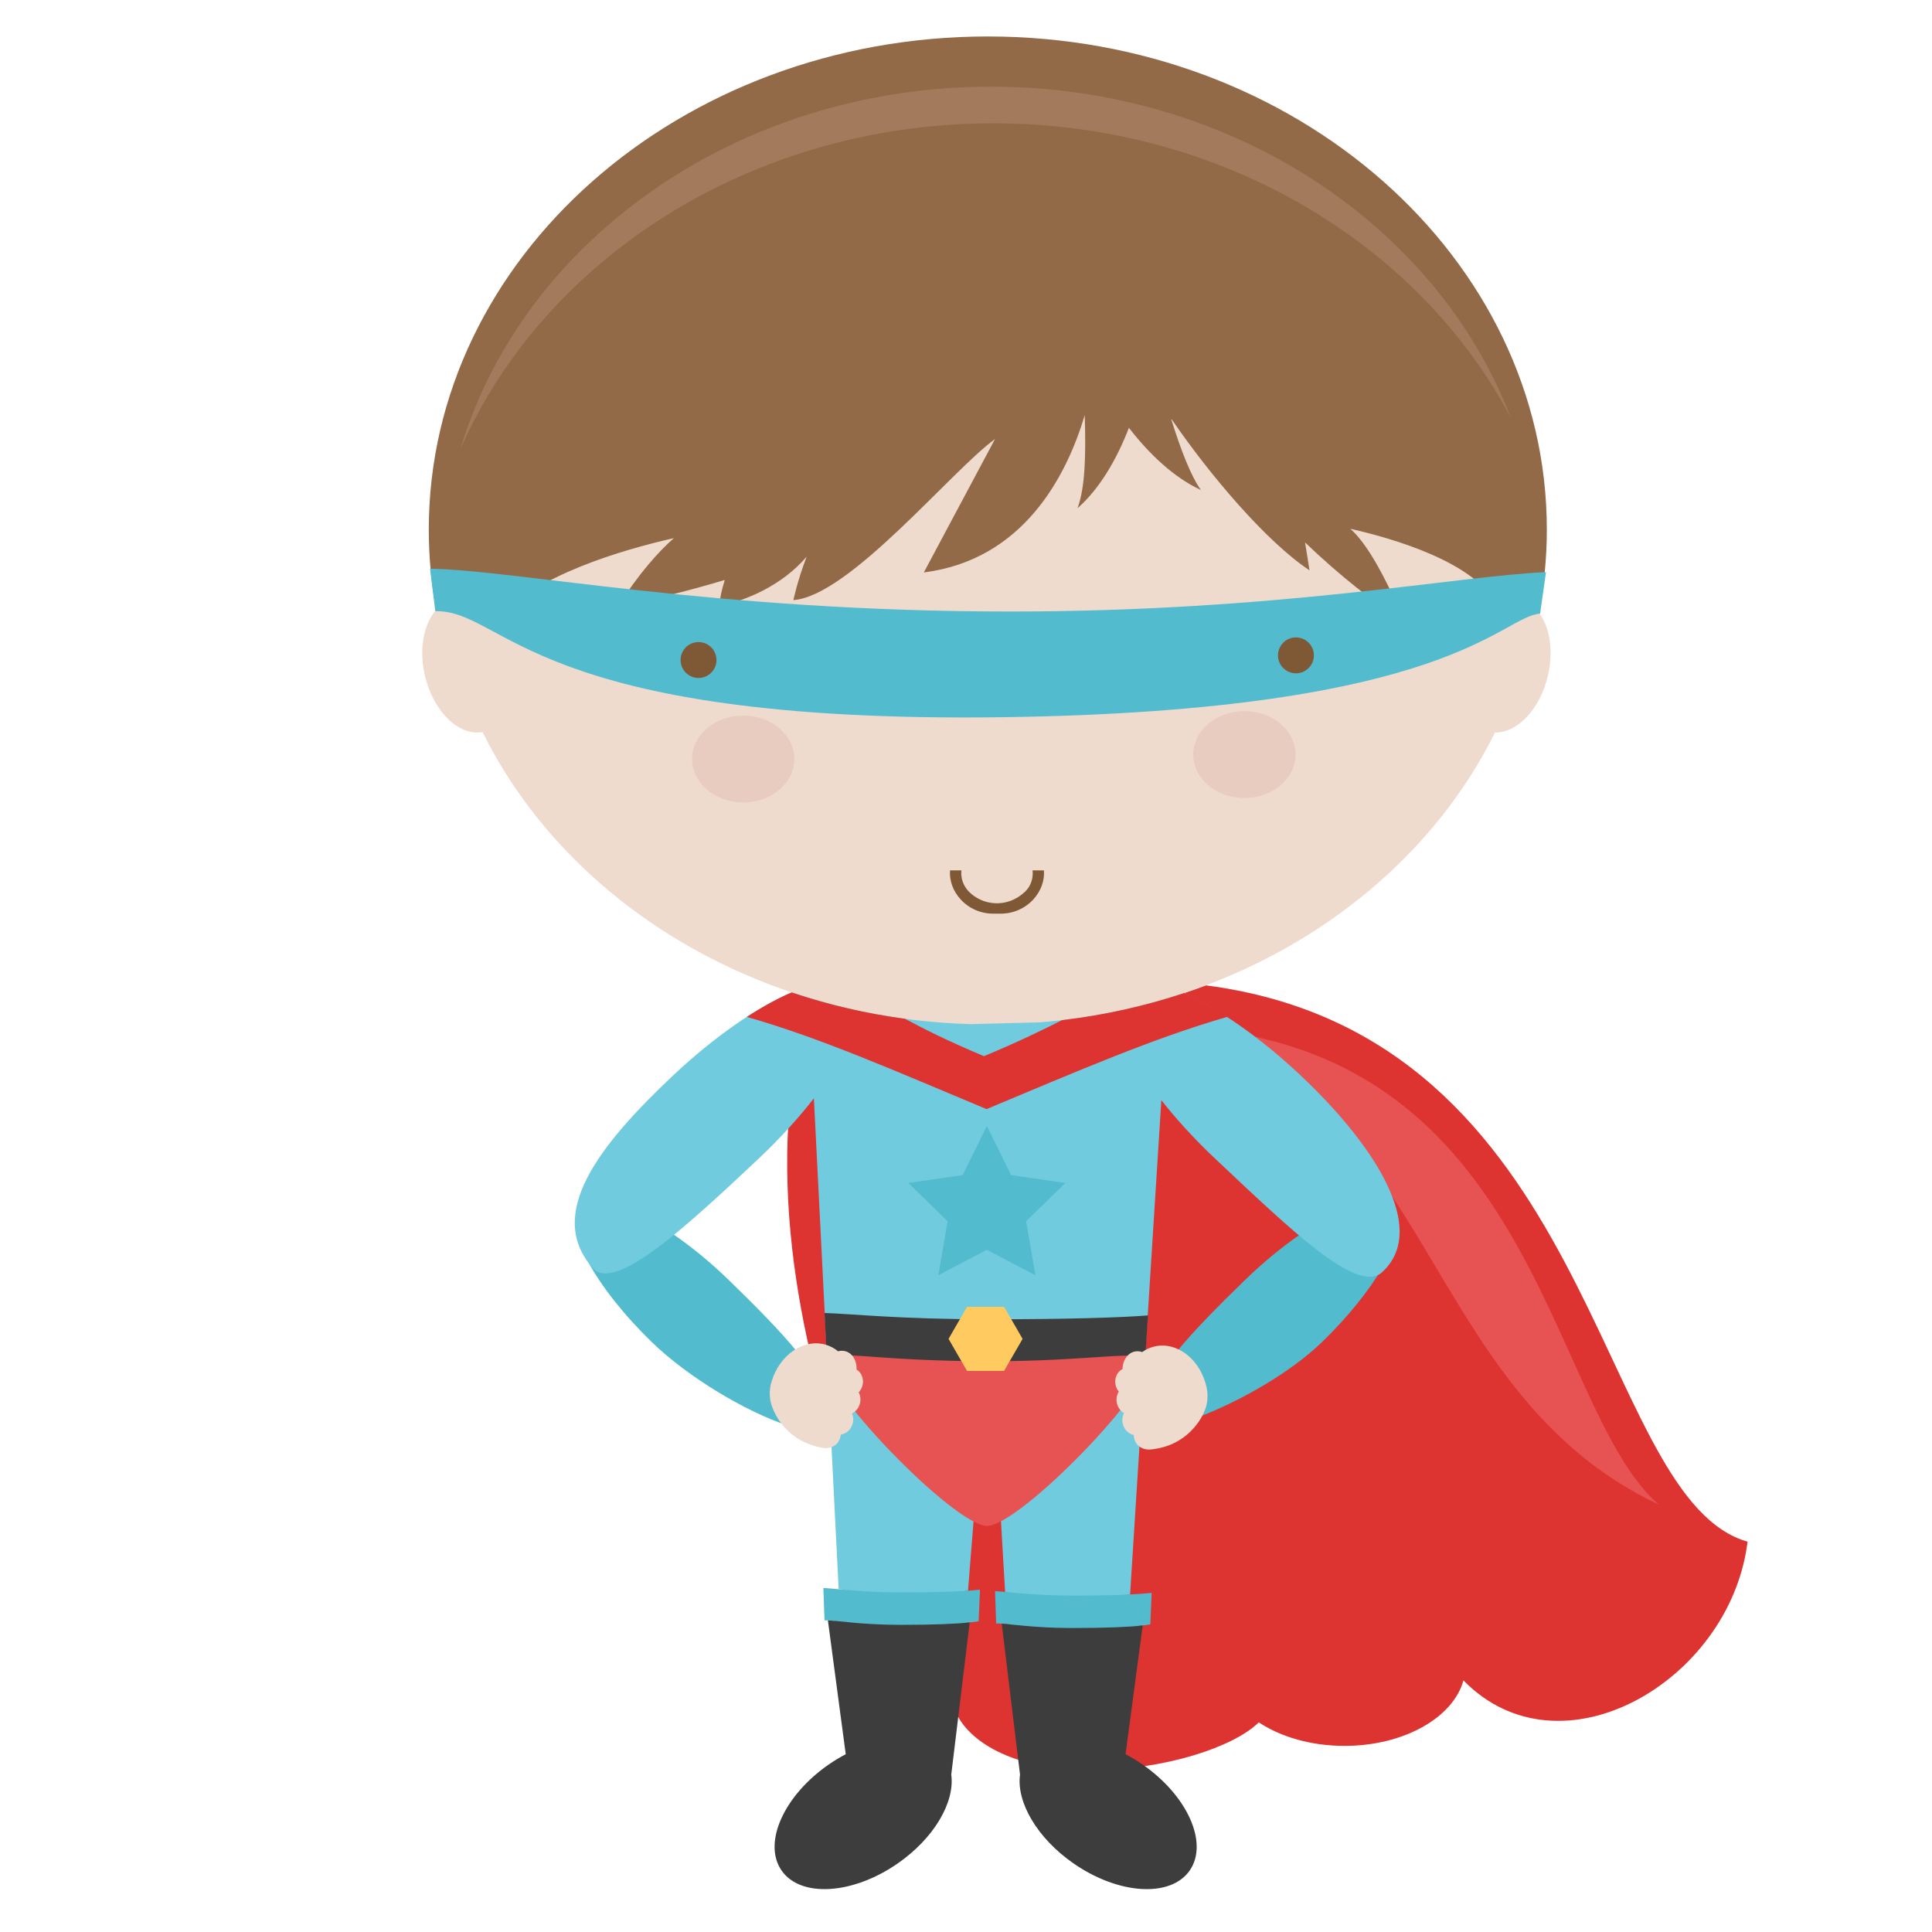 <?xml version="1.0" encoding="utf-8"?>
<!-- Generator: Adobe Illustrator 16.2.1, SVG Export Plug-In . SVG Version: 6.00 Build 0)  -->
<!DOCTYPE svg PUBLIC "-//W3C//DTD SVG 1.1//EN" "http://www.w3.org/Graphics/SVG/1.1/DTD/svg11.dtd">
<svg version="1.1" id="Layer_1" xmlns="http://www.w3.org/2000/svg" xmlns:xlink="http://www.w3.org/1999/xlink" x="0px" y="0px"
	 width="864px" height="864px" viewBox="0 0 864 864" enable-background="new 0 0 864 864" xml:space="preserve">
<ellipse fill="#7F5936" cx="442.637" cy="239.838" rx="242.368" ry="211.965"/>
<path fill="#E75252" d="M488.281,790.142c-47.449,0-58.161-22.021-59.227-24.531c-0.079-0.186-0.212-0.415-1.005-1.764
	c-20.253-34.416-38.47-74.58-51.295-113.096c-25.465-76.477-30.129-144.638-13.867-202.625c22.932,6.812,46.88,10.616,71.207,11.308
	l30.95-0.798c25.739-2.072,50.741-7.622,74.393-16.499c48.357,6.336,87.346,27.079,119.184,63.405
	c27.665,31.565,45.559,69.714,61.346,103.372c18.178,38.755,33.877,72.225,58.652,81.115l0.089,0.032l0.092,0.02
	c0.149,0.035,0.729,0.227,1.151,0.367c-0.012,0.094-0.022,0.166-0.032,0.208l-0.033,0.165
	c-2.901,20.555-13.482,40.039-29.796,54.865c-15.701,14.271-35.112,22.454-53.255,22.454c-0.004,0-0.006,0-0.01,0
	c-15.766-0.002-30.059-6.112-41.333-17.671l-1.756-1.799l-0.664,2.424c-4.484,16.361-26.268,28.235-51.797,28.235
	c-14.216,0-27.548-3.652-37.54-10.285l-0.979-0.649l-0.833,0.826C548.728,782.317,514.118,790.142,488.281,790.142z"/>
<path fill="#DD3432" d="M779.104,688.674c-65.979-23.676-65.987-225.506-239.839-248.012c-12.546,4.729-25.63,8.561-39.144,11.423
	c-9.423,1.66-26.568,4.423-35.115,5.111l-30.872,0.798c-25.219-0.717-49.477-4.772-72.234-11.668
	c-42.256,147.2,64.886,317.627,65.828,319.847c3.785,8.921,19.795,25.409,60.552,25.409c32.646,0,63.613-10.379,74.656-21.338
	c9.792,6.5,23.352,10.526,38.337,10.526c26.555,0,48.62-12.638,53.186-29.295c43.191,44.277,118.196,0.866,126.851-60.453
	c0.102-0.372,0.17-1.589,0.17-1.589C781.068,689.313,779.474,688.754,779.104,688.674z M517,459
	c170.75,1.5,173.59,169.228,224.832,213.88C630.898,620.429,643,482,517,459z"/>
<path fill="#EFDBCE" d="M686.543,272.027c1.671-10.213,2.536-20.658,2.536-31.28c0-120.052-110.512-217.375-246.838-217.375
	c-136.327,0-246.838,97.321-246.838,217.375c0,10.053,0.792,19.939,2.292,29.628c-7.493,5.332-10.882,18.268-7.628,31.954
	c3.797,15.97,15.205,26.967,25.733,25.051c26.649,53.94,77.42,96.503,140.318,117.128c-16.051,8.937-38.729,24.984-52.969,38.388
	c-26.03,24.503-39.565,42.894-42.596,57.875l-0.068,0.338l-0.213,0.27c-6.522,8.255,7.887,34.131,32.121,57.684
	c17.567,17.071,43.484,31.514,60.007,36.956l0.363,0.12l0.256,0.284c4.047,4.488,9.309,7.267,15.64,8.258
	c0.243,0.038,0.485,0.057,0.722,0.057c0.505,0,1.783-0.107,2.746-1.109l2.309-2.4l3.594,71.206l-3.775-0.352
	c-1.759-0.167-3.261-0.309-4.542-0.402l0.399,11.513c0.829,0.023,1.832,0.094,3.199,0.221l1.143,0.105l6.656,49.938l0.708,14.021
	l-1.63,0.856c-2.407,1.264-4.78,2.7-7.052,4.27c-9.109,6.293-16.153,14.297-19.834,22.538c-3.362,7.525-3.449,14.224-0.246,18.861
	c2.9,4.194,8.461,6.506,15.66,6.506c9.386,0,20.381-3.875,30.165-10.633c14.612-10.092,23.762-24.751,22.251-35.647l-0.078-0.558
	l6.793-56.041c0.095-0.696,0.167-1.285,0.222-1.831l1.371-11.31l1.175-0.092c2.721-0.213,4.498-0.429,5.644-0.608l0.488-11.268
	c-1.516,0.143-3.263,0.273-5.218,0.392l-1.655,0.1l3.912-48.859l15.819,0.244l2.879,49.24l-1.671-0.158
	c-1.549-0.146-3.037-0.287-4.328-0.382l0.399,11.512c1.15,0.034,2.52,0.15,4.166,0.313l1.149,0.113l1.842,15.243l0.175,3.056
	c0,0.401,0.092,2.231,1.291,8.986l5.012,41.346l-0.076,0.559c-1.512,10.896,7.638,25.557,22.25,35.65
	c9.782,6.757,20.777,10.633,30.168,10.633c7.196,0,12.755-2.311,15.654-6.506c3.204-4.639,3.117-11.337-0.243-18.861
	c-3.683-8.241-10.727-16.246-19.835-22.538c-2.282-1.576-4.667-3.021-7.091-4.291l-2.677-1.403l8.138-61.045l1.156-0.096
	c2.403-0.198,4.008-0.396,5.067-0.562l0.488-11.266c-2.567,0.241-5.76,0.447-9.519,0.614l-1.602,0.071l4.624-73.104l2.879,0.148
	c0.006,0.315,0.041,0.612,0.105,0.889c0.398,1.733,1.824,2.81,3.722,2.81c0.134,0,0.27-0.005,0.406-0.017
	c11.756-1.02,17.744-8.12,20.268-12.262l0.259-0.425l0.466-0.175c16.821-6.3,40.403-19.08,55.17-33.43
	c11.275-10.958,20.8-22.731,26.818-33.152l0.085-0.148l0.118-0.123c3.271-3.445,5.156-7.655,5.601-12.512l0.012-0.135l0.037-0.131
	c1.169-4.084,1.89-9.531-1.314-12.287l-0.316-0.272l-0.122-0.398c-4.916-16.09-19.716-36.336-41.674-57.007
	c-14.225-13.389-34.701-29.902-49.851-38.831c62.2-20.76,112.392-63.014,138.88-116.47c9.904,0.215,20.085-10.354,23.631-25.263
	C695.153,289.905,692.637,278.09,686.543,272.027z M424.871,389.231h5.095c-0.425,3.174,0.722,6.893,3.372,9.571
	c5.958,6.02,16.878,7.661,25.041,0c2.747-2.575,3.797-6.398,3.375-9.571h5.093c0.386,4.493-1.312,9.25-4.73,12.991
	c-3.724,4.067-9.04,6.375-14.624,6.375h-3.343c-5.581,0-10.822-2.306-14.545-6.375C426.182,398.482,424.48,393.725,424.871,389.231z
	 M312.416,304.417c-5.062,0-9.167-4.104-9.167-9.167s4.104-9.167,9.167-9.167s9.167,4.104,9.167,9.167
	S317.478,304.417,312.416,304.417z M370.457,604.927c-0.701-0.346-1.351-0.604-1.987-0.792c-1.152-0.339-2.348-0.511-3.555-0.511
	c-2.559,0-5.194,0.768-7.62,2.222l-1.072,0.642l-0.787-0.97c-8.051-9.927-19.865-21.693-30.36-31.895
	c-8.223-7.99-17.104-15.28-25.683-21.083l-1.61-1.088l1.51-1.224c12.168-9.854,25.767-22.655,37.765-33.95
	c9.315-8.769,17.605-17.815,24.64-26.89l4.761-6.143l6.196,122.764L370.457,604.927z M545.629,516.279l3.732,3.517
	c11.501,10.836,23.394,22.041,33.69,30.692l1.455,1.224l-1.571,1.069c-8.463,5.759-17.219,12.966-25.323,20.842
	c-10.485,10.19-22.29,21.948-30.352,31.884l-0.701,0.865l-1.014-0.462c-1.88-0.856-3.808-1.29-5.729-1.29
	c-0.908,0-1.819,0.1-2.71,0.296c-1.652,0.364-3.214,1.062-4.641,2.075l-1.207,0.855l-2.062-0.711l7.774-122.868l4.662,5.948
	C528.535,499.019,536.608,507.787,545.629,516.279z M579.375,302.292c-5.062,0-9.166-4.104-9.166-9.167s4.104-9.167,9.166-9.167
	s9.166,4.104,9.166,9.167S584.438,302.292,579.375,302.292z"/>
<path fill="#52BCCE" d="M622.59,539.481c-4.967-16.257-19.674-36.557-42.063-57.635c-17.148-16.141-35.764-29.289-51.17-36.155
	c-20.632,6.814-42.241,11.168-64.312,12.944l-30.95,0.798c-27.505-0.781-54.417-5.52-79.999-14.084
	c-15.561,6.771-34.453,20.045-51.932,36.497c-25.859,24.343-39.901,43.221-43.021,58.639c-7.067,8.943,6.751,34.83,32.247,59.608
	c16.63,16.161,42.557,31.361,60.56,37.292c3.587,3.979,8.913,7.531,16.487,8.717c0.313,0.049,0.63,0.074,0.943,0.074h0
	c1.271,0,2.724-0.449,3.784-1.552l3.342,66.221c-3.528-0.326-6.249-0.611-8.289-0.699l0.503,14.494
	c1.121-0.062,2.585,0.031,4.456,0.205l6.497,48.742l0.658,13.043l-0.815,0.428c-2.464,1.294-4.886,2.762-7.201,4.36
	c-9.323,6.44-16.543,14.657-20.331,23.136c-3.575,8.002-3.615,15.199-0.115,20.267c3.177,4.596,9.159,7.127,16.844,7.128
	c9.672,0,20.964-3.969,30.983-10.889c15.042-10.389,24.441-25.617,22.859-37.031l-0.052-0.371l6.768-55.833
	c0.098-0.717,0.172-1.323,0.225-1.854l1.229-10.139c3.222-0.252,5.527-0.54,6.92-0.831l0.61-14.083
	c-1.76,0.199-4.031,0.389-6.816,0.557l3.672-45.861l13.132,0.202l2.703,46.229c-2.419-0.229-4.394-0.413-5.958-0.48l0.503,14.492
	c1.305-0.07,3.077,0.067,5.415,0.298l1.695,14.007l0.172,2.973c0,0.553,0.125,2.543,1.302,9.159l4.989,41.162l-0.051,0.371
	c-1.583,11.415,7.817,26.644,22.858,37.033c10.017,6.919,21.311,10.888,30.986,10.889c7.683,0,13.663-2.531,16.839-7.128
	c3.501-5.068,3.461-12.266-0.113-20.267c-3.788-8.479-11.008-16.695-20.331-23.136c-2.335-1.613-4.771-3.087-7.24-4.382
	l-1.785-0.936l7.852-58.897c2.917-0.241,5.029-0.512,6.338-0.784l0.61-14.083c-2.588,0.293-6.271,0.565-11.093,0.779l4.523-71.503
	l0.002,0.085c0.008,0.413,0.055,0.811,0.142,1.184c0.549,2.387,2.561,3.928,5.125,3.928c0.176,0,0.354-0.007,0.53-0.022
	c11.211-0.973,17.967-7.356,21.373-12.947c18.027-6.752,41.276-19.76,55.669-33.746c11.853-11.519,21.178-23.277,27.062-33.465
	c3.505-3.69,5.515-8.173,5.99-13.372C626.144,546.99,625.684,542.142,622.59,539.481z M368.876,602.753
	c-1.285-0.378-2.618-0.569-3.961-0.569c-2.92,0-5.771,0.875-8.36,2.427c-7.575-9.34-18.505-20.385-30.475-32.02
	c-8.598-8.355-17.473-15.558-25.879-21.243c12.2-9.88,25.766-22.648,37.846-34.021c9.368-8.818,17.708-17.921,24.791-27.057
	l2.38-3.071l5.877,116.436C370.378,603.282,369.642,602.979,368.876,602.753z M556.608,572.591
	c-11.966,11.63-22.891,22.672-30.466,32.009c-2.007-0.914-4.142-1.42-6.326-1.42c-1.014,0-2.029,0.111-3.02,0.33
	c-1.843,0.406-3.58,1.183-5.164,2.307l-0.604,0.428l-0.326-0.112l7.466-118.001l2.331,2.974
	c6.946,8.859,15.068,17.682,24.142,26.223l3.732,3.517c11.878,11.191,23.458,22.099,33.751,30.747
	C573.826,557.238,565.082,564.355,556.608,572.591z"/>
<path fill="#71CBDF" d="M581.514,480.798c-18.192-17.122-36.988-30.025-52.083-36.648c-20.331,6.763-41.939,11.235-64.424,13.047
	l-30.872,0.798c-28.148-0.8-55.102-5.758-80.104-14.186c-15.221,6.517-34.353,19.574-52.854,36.989C267.503,512.497,244,543,265,567
	c9.7,11.086,40.359-16.926,74.033-48.624c9.649-9.083,18.071-18.36,24.942-27.224l11.082,219.559
	c6.301,0.595,15.51,1.423,28.69,1.423c13.085,0,22.706-0.315,29.144-0.75l2.602-32.498c0.299,0.161,0.591,0.313,0.877,0.457
	c0.01,0.005,0.02,0.01,0.029,0.015c0.271,0.135,0.536,0.263,0.796,0.381c0.024,0.012,0.049,0.023,0.073,0.034
	c0.24,0.109,0.476,0.211,0.705,0.305c0.039,0.017,0.078,0.033,0.116,0.048c0.212,0.086,0.418,0.164,0.621,0.235
	c0.049,0.019,0.1,0.037,0.148,0.054c0.188,0.065,0.368,0.121,0.547,0.174c0.057,0.018,0.115,0.036,0.172,0.052
	c0.167,0.047,0.327,0.084,0.485,0.12c0.06,0.013,0.122,0.029,0.181,0.041c0.155,0.031,0.304,0.053,0.451,0.073
	c0.054,0.007,0.11,0.019,0.163,0.024c0.194,0.021,0.383,0.033,0.562,0.033c0.184,0,0.377-0.013,0.577-0.035
	c0.052-0.006,0.107-0.018,0.16-0.025c0.154-0.021,0.311-0.045,0.475-0.079c0.056-0.012,0.116-0.028,0.174-0.041
	c0.168-0.039,0.338-0.08,0.516-0.131c0.053-0.016,0.108-0.034,0.163-0.051c0.189-0.058,0.383-0.119,0.582-0.19
	c0.045-0.016,0.092-0.033,0.137-0.05c0.215-0.079,0.436-0.164,0.662-0.258c0.034-0.015,0.07-0.03,0.105-0.045
	c0.242-0.102,0.49-0.211,0.744-0.329c0.023-0.011,0.047-0.022,0.07-0.033c0.269-0.126,0.543-0.26,0.824-0.403
	c0.015-0.008,0.029-0.015,0.044-0.022c0.287-0.147,0.582-0.304,0.882-0.469c0.008-0.004,0.015-0.008,0.022-0.012l1.938,33.152
	c6.283,0.583,16.101,1.643,31.022,1.643c10.458,0,18.688-0.202,24.863-0.505l13.985-221.055
	c6.749,8.608,14.944,17.588,24.287,26.383C577.329,550.074,607.077,578.883,618,569C639,550,615.185,512.497,581.514,480.798z
	 M430.484,525.505l10.85-21.982l10.849,21.982l24.26,3.525l-17.555,17.112l4.145,24.161l-21.698-11.407l-21.699,11.407l4.145-24.161
	l-17.555-17.112L430.484,525.505z"/>
<path fill="#DD3432" d="M538.188,448.312c-1.058-0.576-2.104-1.13-3.135-1.655c-0.163-0.083-0.321-0.157-0.482-0.239
	c-0.926-0.466-1.845-0.919-2.747-1.344c-0.307-0.145-0.604-0.271-0.906-0.411c-0.484-0.222-0.75-0.387-1.229-0.601
	c-17.305,5.755-35.801,9.936-54.709,12.144c-8.519,4.278-18.876,9.396-34.946,16.115c-16.815-7.033-27.024-12.318-35.342-16.721
	c-17.556-2.36-34.502-6.348-50.636-11.784c-0.58,0.248-1.156,0.489-1.747,0.756c-0.164,0.074-0.327,0.146-0.492,0.222
	c-0.553,0.253-1.112,0.517-1.674,0.786c-0.206,0.099-0.412,0.198-0.619,0.299c-0.567,0.276-1.137,0.559-1.713,0.851
	c-0.166,0.084-0.334,0.172-0.5,0.257c-1.985,1.02-4.018,2.129-6.092,3.33c-0.102,0.059-0.203,0.115-0.305,0.175
	c-0.622,0.362-1.25,0.736-1.879,1.114c-0.21,0.126-0.42,0.252-0.631,0.381c-0.615,0.373-1.233,0.753-1.854,1.142
	c-0.202,0.126-0.405,0.255-0.608,0.383c-0.653,0.412-1.308,0.827-1.967,1.255c32.941,9.396,65.991,23.999,107.215,41.234
	c41.007-17.146,75.049-31.904,107.875-41.312c-3.583-2.326-7.331-4.44-10.706-6.285C538.3,448.372,538.244,448.343,538.188,448.312z
	"/>
<path fill="#3D3D3D" d="M510.89,789.05c-2.479-1.713-5.003-3.233-7.541-4.563l7.673-57.564c-5.521,0.622-15.67,1.135-31.015,1.135
	c-16.883,0-26.683-1.607-32.031-1.952l8.185,67.527c-1.696,12.242,7.639,28.445,24.075,39.798
	c20.159,13.926,43.367,15.28,51.831,3.028C540.534,824.203,531.05,802.976,510.89,789.05z"/>
<path fill="#A37A5C" d="M221.9,274.374c-4.805-5.547-10.663-8.681-16.358-8.681c-1.209,0-2.414,0.141-3.583,0.42
	c-1.963,0.466-3.798,1.31-5.482,2.517c-1.737-10.512-2.615-21.187-2.615-31.786c0-120.442,111.205-218.43,247.893-218.43
	c136.688,0,247.892,97.988,247.892,218.43c0,10.83-0.935,21.776-2.783,32.604c-1.959-1.636-4.177-2.768-6.555-3.333
	c-1.154-0.275-2.346-0.414-3.543-0.414c-2.322,0-4.666,0.508-6.993,1.518c-11.351-18.218-45.569-28.32-65.368-32.782l0.277,0.082
	l-2.221,3.525c6.001,5.259,12.988,16.762,20.805,34.238c-10.91-7.099-24.964-18.554-38.193-31.233l-4.628-4.435l1.093,6.316
	c0.415,2.41,0.83,4.965,1.229,7.521c-18.602-13.978-41.436-41.366-56.701-63.617l-0.076-0.113l-0.669-0.75l-3.589,2.026
	c3.487,11.146,6.686,19.634,9.676,25.658c-8.456-5.32-16.947-13.361-24.885-23.616l-2.287-2.953l-1.348,3.485
	c-4.652,12.05-10.461,22.157-17.009,29.671c1.624-9.018,1.737-20.636,1.336-34.672l-4.129-0.539
	c-14.436,48.607-43.116,64.149-66.113,68.253l29.861-55.947l-3.094-2.7c-6.366,4.605-15.265,13.419-25.568,23.626
	c-19.863,19.675-44.302,43.883-60.602,47.567c0.824-3.283,2.445-9.064,5.135-16.109l-3.568-2.126
	c-8.343,9.709-21.275,17.319-35.041,20.717c0.441-2.616,1.119-5.398,2.031-8.312l1.187-3.792l-3.805,1.146
	c-14.238,4.288-28.554,7.908-42.632,10.78c9.349-14,17.591-22.146,21.88-25.904l-2.13-3.559l0.159-0.039
	C278.693,243.608,239.733,254.769,221.9,274.374z"/>
<ellipse fill="#E8CCC0" cx="332.361" cy="339.442" rx="22.871" ry="19.441"/>
<ellipse fill="#E8CCC0" cx="556.507" cy="337.44" rx="22.873" ry="19.441"/>
<path fill="#936A48" d="M441.753,16.307c-137.85,0-250,98.932-250,220.537c0,12.137,1.125,24.131,3.304,35.895
	c2.044-2.278,4.524-3.894,7.39-4.575c6.79-1.615,14.02,2.286,19.399,9.504c16.381-20.141,56.719-31.87,79.406-36.984l0.118-0.044
	c-7.057,6.183-16.073,16.406-24.972,30.527c16.152-3.11,32.147-7.11,47.72-11.8c-1.25,3.995-2.123,7.896-2.51,11.573l-0.021,0.087
	c12.182-2.45,28.081-9.177,39.151-22.063c-4.341,11.372-5.919,19.404-5.919,19.404c25.014-1.761,70.783-58.009,90.157-72.027
	l-31.839,59.654c44.591-5.616,63.924-43.267,71.971-70.366c0.522,18.142,0.205,32.233-3.237,41.678l0.081-0.097
	c9.901-8.743,17.473-21.815,22.905-35.881c9.217,11.904,20.191,22.246,32.158,27.788l0.104,0.067
	c-4.406-5.93-9.019-17.892-13.379-31.817c0.196,0.217,0.391,0.438,0.586,0.658c16.637,24.253,41.839,54.09,61.181,66.956
	l0.101,0.069c-0.688-4.527-1.335-8.667-1.994-12.48c15.288,14.654,32.356,28.306,44.246,34.976
	c-8.246-19.387-16.402-34.419-24.011-41.087l0.09,0.034c19.365,4.366,55.231,14.914,64.988,33.487
	c3.527-1.94,7.271-2.675,10.892-1.815c3.337,0.793,6.171,2.823,8.377,5.734c2.336-12.154,3.556-24.538,3.556-37.056
	C691.754,115.24,579.604,16.307,441.753,16.307z M444.154,55.146c-108.132,0-200.812,60.433-238.219,145.599
	c27.875-93.148,123.649-161.994,237.205-161.994c107.782,0,199.559,62.018,232.448,147.976
	C634.561,109.027,546.252,55.146,444.154,55.146z"/>
<path fill="#52BCCE" d="M451.707,273.47c-131.996,0-220.37-18.486-259.373-19.137l2.333,19
	c31.192-0.654,42.37,50.406,254.487,47.399c200.097-2.836,221.706-44.877,239.596-46.316l2.615-18.562
	C651.287,257.611,571.999,273.47,451.707,273.47z M312.386,303.196c-4.435,0-8.03-3.595-8.03-8.029c0-4.434,3.595-8.03,8.03-8.03
	s8.03,3.596,8.03,8.03C320.417,299.601,316.821,303.196,312.386,303.196z M579.552,301.111c-4.434,0-8.03-3.595-8.03-8.029
	c0-4.434,3.597-8.03,8.03-8.03c4.437,0,8.031,3.596,8.031,8.03C587.583,297.516,583.988,301.111,579.552,301.111z"/>
<path fill="#3D3D3D" d="M442.117,589.99c-39.479,0-61.711-2.469-73.376-2.814l1.036,20.529c9.33-0.349,30.107,2.829,71.284,2.829
	c39.94,0,62.899-1.149,71.057-2.317l1.263-19.95C501.393,589.201,478.097,589.99,442.117,589.99z"/>
<path fill="#3D3D3D" d="M433.657,725.568c-5.642,0.593-15.613,1.069-30.423,1.069c-17.949,0-27.892-1.817-32.992-2l7.976,59.849
	c-2.538,1.33-5.062,2.851-7.541,4.563c-20.161,13.926-29.645,35.153-21.179,47.408c8.467,12.252,31.674,10.897,51.833-3.028
	c16.437-11.353,25.772-27.556,24.075-39.798L433.657,725.568z"/>
<path fill="#E75252" d="M441.42,682.372c-14.785,0-76.387-63.993-71.459-74.148c2.517-5.181,19.479,0.536,72.845,0.536
	c45.575,0,67.358-5.302,70.07-0.536C518.427,617.971,456.205,682.372,441.42,682.372z"/>
<path fill="#EFDBCE" d="M499.486,627.535c-0.434-1.887-0.072-3.747,0.842-5.181c-0.663-0.803-1.162-1.785-1.418-2.896
	c-0.697-3.029,0.645-6.001,3.068-7.218c0.1-3.835,2.203-7.079,5.4-7.815c1.151-0.265,2.316-0.166,3.421,0.216
	c1.694-1.202,3.602-2.078,5.687-2.538c10.067-2.223,20.404,5.979,23.094,18.317c0.645,2.953,0.523,5.787-0.161,8.423
	c0.001,0.006,0.009,0.01,0.008,0.017c-1.644,5.958-8.949,17.965-25.046,19.361c-3.232,0.279-6.378-1.519-7.183-5.017
	c-0.115-0.498-0.169-0.993-0.178-1.48c-2.308-0.462-4.306-2.392-4.916-5.044c-0.391-1.698-0.138-3.377,0.584-4.741
	C501.151,631.07,499.938,629.5,499.486,627.535z"/>
<polygon fill="#FFCA60" points="432.473,613.087 424.195,598.75 432.473,584.413 449.027,584.413 457.305,598.75 449.027,613.087 
	"/>
<path fill="#EFDBCE" d="M384.495,627.911c0.562-1.852,0.331-3.733-0.484-5.226c0.716-0.756,1.282-1.702,1.614-2.792
	c0.904-2.975-0.23-6.03-2.565-7.411c0.165-3.833-1.711-7.214-4.851-8.168c-1.131-0.344-2.3-0.325-3.428-0.02
	c-1.607-1.316-3.449-2.321-5.499-2.924c-9.891-2.908-20.767,4.564-24.298,16.688c-0.846,2.902-0.919,5.738-0.417,8.414
	c-0.002,0.006-0.01,0.01-0.009,0.016c1.229,6.057,7.693,18.538,23.656,21.037c3.206,0.501,6.467-1.076,7.511-4.512
	c0.149-0.488,0.236-0.979,0.279-1.465c2.334-0.302,4.459-2.089,5.251-4.693c0.506-1.668,0.369-3.36-0.257-4.77
	C382.59,631.323,383.908,629.841,384.495,627.911z"/>
</svg>
